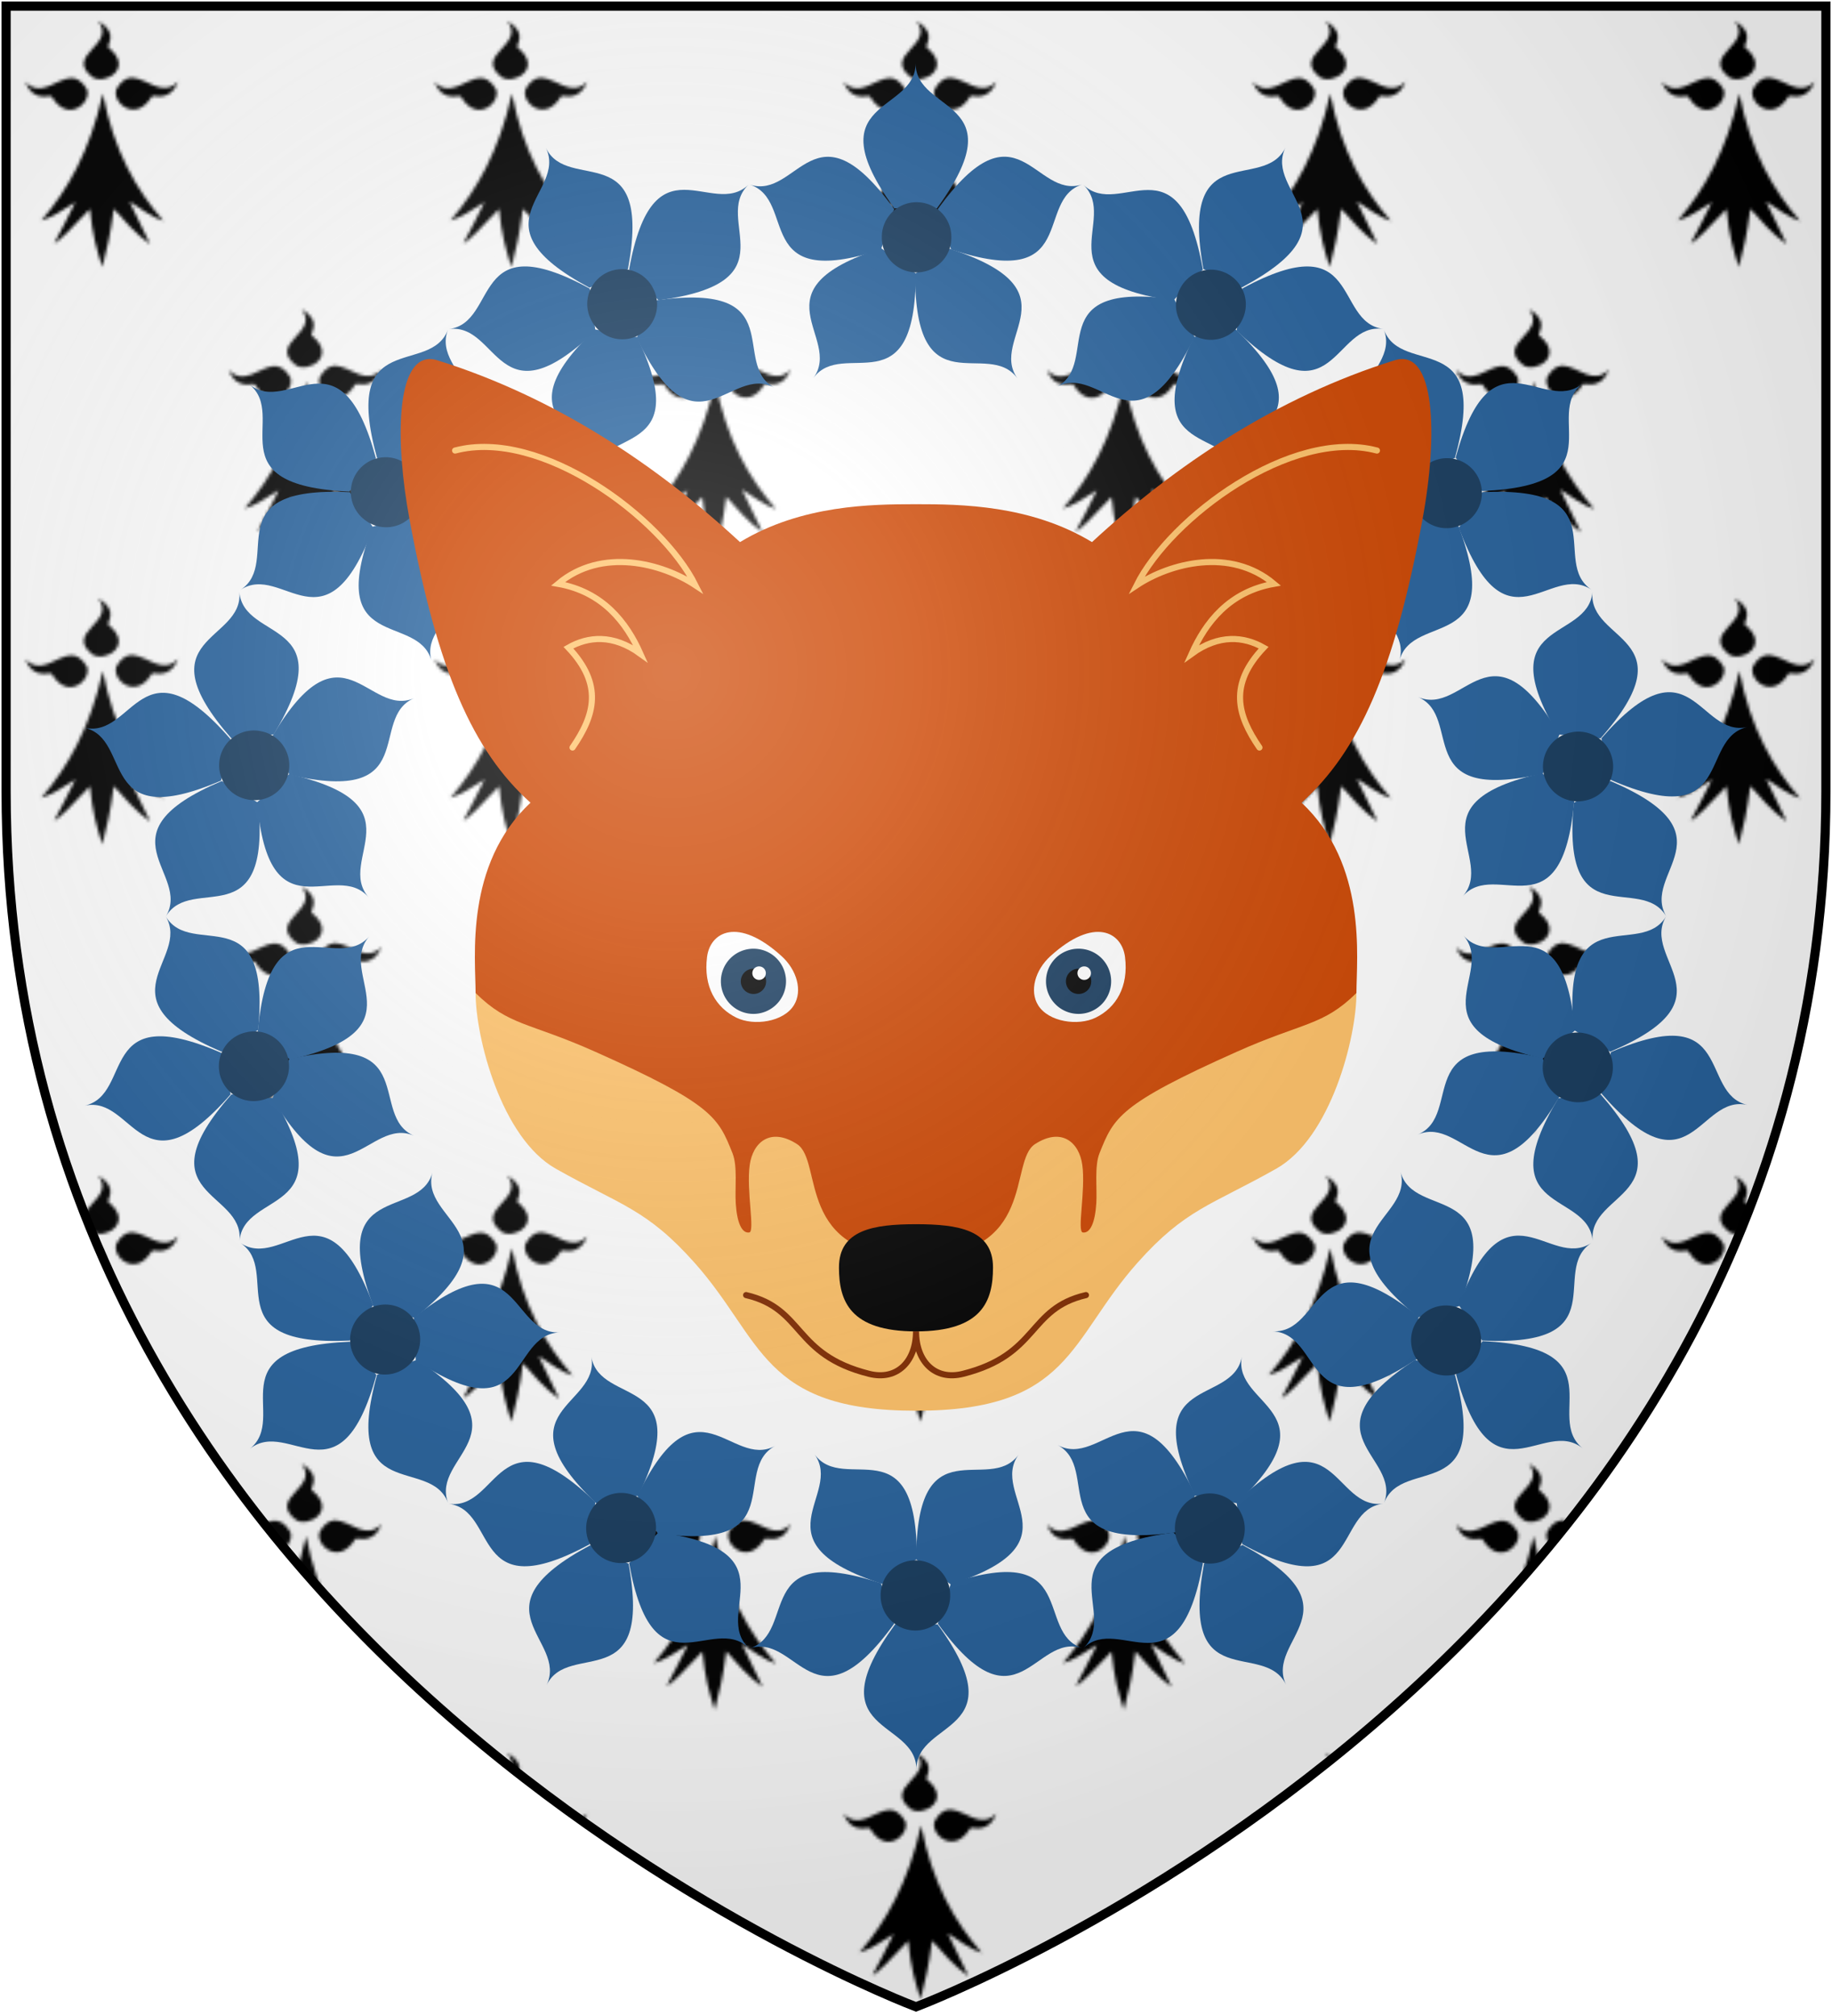 <?xml version="1.0" encoding="UTF-8"?>
<svg xmlns="http://www.w3.org/2000/svg" xmlns:xlink="http://www.w3.org/1999/xlink" width="600" height="660">
<defs>
  <radialGradient id="rg" gradientUnits="userSpaceOnUse" cx="220" cy="220" r="405">
    <stop style="stop-color:#ffffff;stop-opacity:.3" offset="0"/>
    <stop style="stop-color:#ffffff;stop-opacity:.2" offset=".2"/>
    <stop style="stop-color:#666666;stop-opacity:.1" offset=".6"/>
    <stop style="stop-color:#000000;stop-opacity:.13" offset="1"/>
  </radialGradient>
  <pattern id="ermine" patternUnits="userSpaceOnUse" x="0" y="0" width="133.3" height="188.6">
    <rect width="133.3" height="188.6" style="fill:#ffffff;"/>
    <path transform="translate(33.3,47.15)scale(0.9)" id="ermine-unit" d="m 0.4,-18.333 c -4.601,20.847 -13.103,35.568 -22.405,46.174 3.901,-1.097 8.202,-4.023 12.403,-6.675 -2.601,5.486 -5.201,10.149 -7.702,14.995 1.5,-0.549 6.401,-5.395 13.003,-12.527 1,9.783 2.401,14.447 4.501,21.121 1.7,-6.675 2.901,-11.155 4.201,-21.213 4.001,4.48 7.802,9.052 13.203,12.892 l -7.502,-15.544 c 3.901,2.469 8.202,5.76 12.403,7.132 C 12.703,16.87 4.401,2.514 0.4,-18.333 Z m -11.703,-5.669 c -5.201,0.274 -10.902,7.315 -16.504,1.372 3.301,8.138 9.202,4.206 9.702,5.486 5.901,9.875 14.703,1.829 12.703,-2.834 -1.9,-3.109 -3.801,-4.115 -5.901,-4.023 z m 21.805,-0.091 c -1.8,0.183 -3.501,1.28 -5.101,4.023 -2,4.663 6.801,12.709 12.803,2.834 0.4,-1.189 6.301,2.652 9.602,-5.486 -5.601,5.852 -11.302,-1.097 -16.504,-1.372 -0.3,0 -0.5,0 -0.8,0 z m -11.803,-20.664 c 7.002,8.778 -12.603,12.252 -2,20.481 4.501,2.834 15.103,-3.292 5.801,-10.789 -1.2,-0.64 4.201,-5.029 -3.801,-9.692 z"/>
    <use xlink:href="#ermine-unit" transform="translate(66.6,94.3)" />
  </pattern>
  <path id="shield" d="m2,2v257c0,286 298,398 298,398c0,0 298-112 298-398V2z"/>
</defs>
<use id="field" xlink:href="#shield" style="fill:url(#ermine);"/>
<g id="flower" style="fill:#26619c;">
    <path d="m 306.86,68.2 c -13.96,0 -13.96,0 -13.96,0 -26.28,-36.13 6.94,-30.85 6.98,-47.44 -0,16.67 33.4,11.35 6.98,47.44 z"/>
    <path d="m 292.84,68.46 c -4.31,13.27 -4.31,13.27 -4.31,13.27 -42.47,13.84 -27.2,-16.13 -42.97,-21.3 15.84,5.19 21.13,-28.25 47.28,8.03 z" />
    <path d="m 288.63,81.29 c 11.29,8.2 11.29,8.2 11.29,8.2 0,44.67 -23.75,20.88 -33.53,34.28 9.83,-13.46 -20.35,-28.82 22.24,-42.48 z" />
    <path d="m 299.72,89.63 c 11.29,-8.19 11.29,-8.19 11.29,-8.19 42.49,13.76 12.52,29.03 22.24,42.47 -9.76,-13.5 -33.7,10.45 -33.53,-34.28 z" />
    <path d="m 311.48,81.67 c -4.31,-13.26 -4.31,-13.26 -4.31,-13.26 26.22,-36.16 31.49,-2.94 47.27,-8.03 -15.86,5.12 -0.48,35.28 -42.96,21.29 z" />
    <path style="fill:#173b5e;"  d="m 311.58,77.69 a 11.386,11.343 0 1 1 -22.77,0 11.386,11.343 0 1 1 22.77,0 z" />
</g>
<use xlink:href="#flower" transform="rotate(25.7,300,300)" />
<use xlink:href="#flower" transform="rotate(51.4,300,300)" />
<use xlink:href="#flower" transform="rotate(77.2,300,300)" />
<use xlink:href="#flower" transform="rotate(102.8,300,300)" />
<use xlink:href="#flower" transform="rotate(128.6,300,300)" />
<use xlink:href="#flower" transform="rotate(154.3,300,300)" />
<use xlink:href="#flower" transform="rotate(180,300,300)" />
<use xlink:href="#flower" transform="rotate(-154.3,300,300)" />
<use xlink:href="#flower" transform="rotate(-128.6,300,300)" />
<use xlink:href="#flower" transform="rotate(-102.8,300,300)" />
<use xlink:href="#flower" transform="rotate(-77.2,300,300)" />
<use xlink:href="#flower" transform="rotate(-51.4,300,300)" />
<use xlink:href="#flower" transform="rotate(-25.7,300,300)" />
<g id="fox" style="stroke-linecap:round;">
    <path style="fill:#cd4500;" d="m 140.91,117.55 c -11.04,-0.2 -11.68,26.33 -6.74,52.77 9.22,49.42 20.69,75.49 39.57,92.47 -21.65,20.26 -17.98,50.82 -17.98,62.3 29.32,76.45 54.51,59.86 82.26,81.37 l 25.55,22.03 36.44,7.38 36.42,-7.38 25.56,-22.03 c 27.75,-21.51 52.93,-4.92 82.26,-81.37 0,-11.48 3.68,-42.04 -17.98,-62.3 18.88,-16.98 30.36,-43.05 39.56,-92.47 5.27,-28.2 4.21,-56.52 -9.07,-52.37 -38.79,12.12 -71.92,34.41 -99.12,59.52 -20.22,-12.22 -43.13,-12.4 -57.63,-12.4 -14.52,0 -37.41,0.18 -57.65,12.4 -27.21,-25.11 -60.31,-47.4 -99.12,-59.52 -0.82,-0.26 -1.6,-0.39 -2.33,-0.4 z" />
    <path style="fill:none;stroke:#ffc167;stroke-width:2;" d="m 187.51,244.73 c 7.35,-10.66 10.04,-20.66 -1.35,-32.7 6.46,-3.67 14.57,-4.51 23.58,2.01 -4.57,-10.28 -12.32,-20.31 -26.97,-22.91 14.35,-12.05 34.13,-6.7 44.99,0.48 -11.11,-22.19 -50.61,-51.56 -78.71,-44.11 m 263.43,97.23 c -7.33,-10.66 -10.04,-20.66 1.38,-32.7 -6.47,-3.67 -14.58,-4.51 -23.59,2.01 4.58,-10.28 12.31,-20.31 26.95,-22.91 -14.34,-12.05 -34.13,-6.7 -44.96,0.48 11.11,-22.19 50.61,-51.56 78.7,-44.11" />
    <path style="fill:#ffc167;" d="m 155.76,325.09 c 0,14.5 8.34,47.39 26.25,57.51 21.39,12.07 29.78,13.17 45.54,30.89 22.35,25.14 21.85,48.36 72.46,48.36 50.59,0 50.1,-23.22 72.45,-48.36 15.77,-17.72 24.15,-18.82 45.54,-30.89 17.92,-10.12 26.25,-43.01 26.25,-57.51 -11.02,10.84 -17.28,9.45 -39.2,19.24 -38.64,17.23 -40.28,21.58 -44.94,33.18 -1.73,4.29 -0.76,11.55 -1.06,16.43 -0.41,6.37 -2,9.88 -4.42,9.55 -1.96,-0.29 0.98,-13.74 -0.16,-22.09 -1.01,-7.41 -6.77,-12.46 -15.48,-6.85 -8.79,5.64 0.89,36.98 -38.98,36.98 -39.89,0 -30.2,-31.34 -38.98,-36.98 -8.71,-5.61 -14.47,-0.56 -15.49,6.85 -1.15,8.35 1.8,21.8 -0.16,22.09 -2.42,0.33 -4.01,-3.18 -4.41,-9.55 -0.32,-4.88 0.66,-12.14 -1.08,-16.43 -4.65,-11.6 -6.29,-15.95 -44.93,-33.18 -21.92,-9.79 -28.2,-8.4 -39.2,-19.24 z" />
    <path style="fill:none;stroke:#812b00;stroke-width:2;" d="m 244.36,423.99 c 19.21,4.5 15.23,19.48 40.29,25.78 9.11,2.3 15.36,-4.03 15.36,-13.9 0,9.87 6.24,16.2 15.36,13.9 25.04,-6.3 21.06,-21.28 40.29,-25.78" />
    <path style="fill:#000000;" d="m 300,400.78 c -13.85,0 -25.23,1.83 -25.23,14.16 0,10.94 3.52,20.93 25.23,20.93 21.71,0 25.22,-9.99 25.22,-20.93 0,-12.33 -11.39,-14.16 -25.22,-14.16 z" />
    <path style="fill:#ffffff;" d="m 340.01,329.11 c -2.92,-4.68 -0.99,-11.54 4.01,-16.08 14.4,-13.09 23.38,-7.84 24.43,0.23 1.25,9.84 -2.99,16.67 -9.61,19.9 -5.76,2.82 -15.44,1.41 -18.83,-4.05 z" />
    <path style="fill:#173b5e;" d="m 363.91,321.26 a 10.67,10.673 0 0 1 -10.66,10.67 10.67,10.673 0 0 1 -10.68,-10.67 10.67,10.673 0 0 1 10.68,-10.67 10.67,10.673 0 0 1 10.66,10.67 z" />
    <path style="fill:#000000;" d="m 357.4,321.26 a 4.145,4.146 0 0 1 -4.15,4.15 4.145,4.146 0 0 1 -4.15,-4.15 4.145,4.146 0 0 1 4.15,-4.13 4.145,4.146 0 0 1 4.15,4.13 z" />
    <path style="fill:#ffffff;" d="m 357.3,318.58 a 2.207,2.208 0 0 1 -2.22,2.22 2.207,2.208 0 0 1 -2.2,-2.22 2.207,2.208 0 0 1 2.2,-2.2 2.207,2.208 0 0 1 2.22,2.2 z" />
    <path style="fill:#ffffff;" d="m 260,329.11 c 2.93,-4.68 1,-11.54 -4.01,-16.08 -14.4,-13.09 -23.4,-7.84 -24.42,0.23 -1.27,9.84 2.99,16.67 9.6,19.9 5.77,2.82 15.43,1.41 18.83,-4.05 z" />
    <path style="fill:#173b5e;" d="m 236.1,321.26 a 10.67,10.673 0 0 0 10.67,10.67 10.67,10.673 0 0 0 10.66,-10.67 10.67,10.673 0 0 0 -10.66,-10.67 10.67,10.673 0 0 0 -10.67,10.67 z" />
    <path style="fill:#000000;" d="m 242.62,321.26 a 4.145,4.146 0 0 0 4.15,4.15 4.145,4.146 0 0 0 4.15,-4.15 4.145,4.146 0 0 0 -4.15,-4.13 4.145,4.146 0 0 0 -4.15,4.13 z" />
    <path style="fill:#ffffff;l" d="m 250.82,318.58 a 2.207,2.208 0 0 1 -2.22,2.22 2.207,2.208 0 0 1 -2.2,-2.22 2.207,2.208 0 0 1 2.2,-2.2 2.207,2.208 0 0 1 2.22,2.2 z" />
</g>
<use id="shine" xlink:href="#shield" style="fill:url(#rg);stroke:#000000;stroke-width:3;"/>
</svg>
